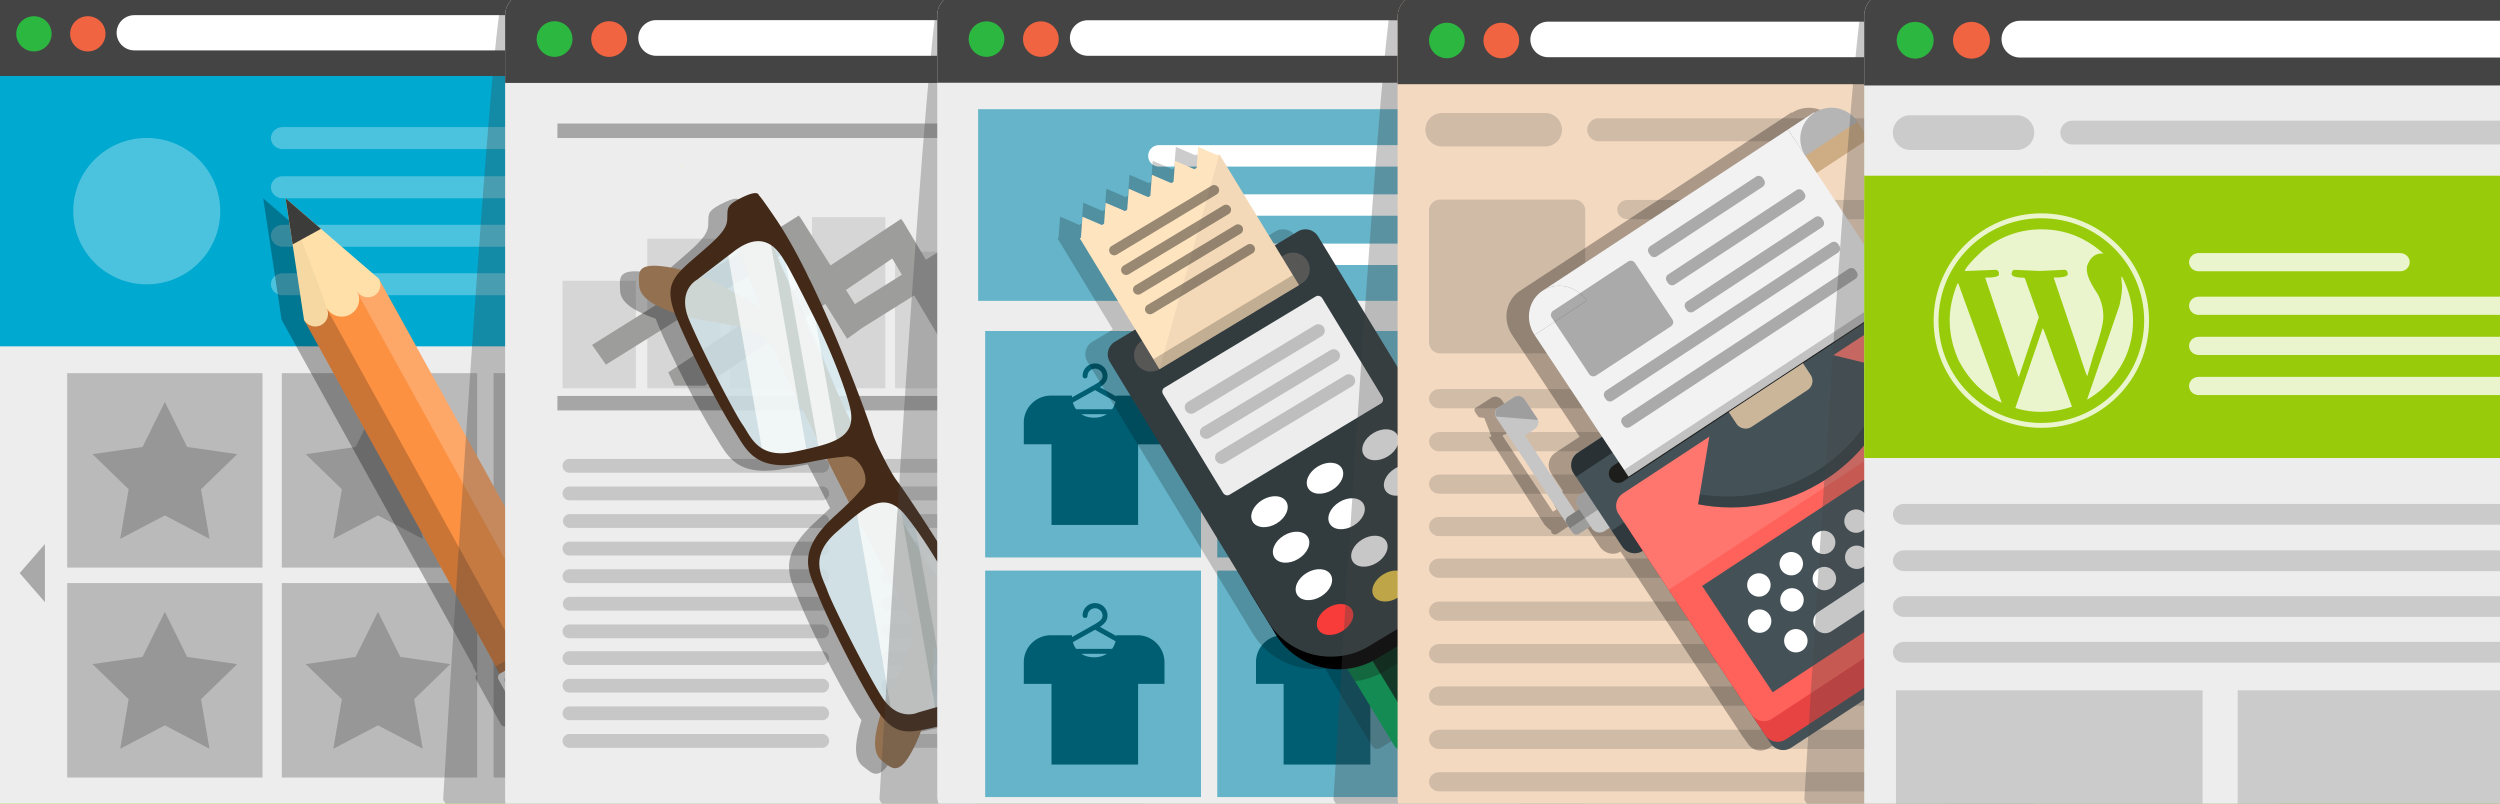 <svg xmlns="http://www.w3.org/2000/svg" width="224" height="72" viewBox="0 0 224 72"><path fill="#98CC0A" d="M0 0h224v72H0z"/><path fill="#EDEDED" d="M88.074 0H0v72h87.41c.545-.356.906-.97.906-1.668V.934c0-.34-.092-.654-.242-.934z"/><path fill="#444" d="M88.074 0H0v6.913h88.316V.933c0-.338-.092-.653-.242-.933z"/><ellipse fill="#2CB740" cx="3.04" cy="3.031" rx="1.585" ry="1.578"/><ellipse fill="#F16442" cx="7.87" cy="3.031" rx="1.585" ry="1.578"/><path fill="#FFF" d="M85.01 2.937c0 .87-.71 1.577-1.584 1.577h-71.39c-.87 0-1.585-.706-1.585-1.577 0-.872.717-1.578 1.586-1.578h71.39a1.58 1.58 0 0 1 1.585 1.577z"/><path fill="#00A9D0" d="M0 6.808h88.316v24.224H0z"/><path fill="#FCD22E" d="M14.294 14.318c-.017 0-.028.01-.028.02 0 .012.012.022.028.022.024 0 .032-.01.032-.022 0-.01-.008-.02-.032-.02z"/><g opacity=".3" fill="#444"><path d="M6.02 33.433h17.5V50.86H6.02zM25.25 33.433h17.506V50.86H25.25zM44.227 33.433H61.73V50.86H44.226zM63.46 33.433h17.507V50.86H63.46z"/><g><path d="M6.02 52.24h17.5v17.427H6.02zM25.25 52.24h17.506v17.427H25.25zM44.227 52.24H61.73v17.427H44.226zM63.46 52.24h17.507v17.427H63.46z"/></g></g><path opacity=".4" fill="#444" d="M4.025 53.952L1.762 51.35l2.263-2.604zM82.714 48.744l2.264 2.605-2.264 2.602z"/><ellipse opacity=".3" fill="#FFF" cx="13.148" cy="18.919" rx="6.586" ry="6.558"/><g opacity=".3" fill="#FFF"><path d="M80.918 12.376c0 .542-.465.983-1.04.983h-54.56c-.57 0-1.044-.443-1.044-.984 0-.547.475-.99 1.045-.99h54.558c.575 0 1.04.443 1.04.99zM80.918 16.78c0 .545-.465.986-1.04.986h-54.56c-.57 0-1.044-.44-1.044-.987 0-.546.475-.987 1.045-.987h54.558c.575 0 1.04.44 1.04.986zM80.918 21.122c0 .545-.465.986-1.04.986h-54.56c-.57 0-1.044-.44-1.044-.986 0-.542.475-.98 1.045-.98h54.558c.575 0 1.04.438 1.04.98zM80.918 25.464c0 .545-.465.988-1.04.988h-54.56c-.57 0-1.044-.443-1.044-.988 0-.543.475-.982 1.045-.982h54.558c.575 0 1.04.438 1.04.982z"/></g><path opacity=".3" fill="#444" d="M14.77 36.012l2 4.038 4.478.645-3.237 3.144.76 4.44-4-2.097-4 2.096.757-4.44-3.236-3.145 4.48-.645zM33.867 36.012l2.002 4.038 4.476.645-3.238 3.144.765 4.44-4.006-2.097-4.002 2.096.768-4.44-3.24-3.145 4.47-.645zM52.598 36.012l2 4.038 4.477.645-3.24 3.144.767 4.44-4.004-2.097-4.005 2.096.764-4.44-3.237-3.145 4.472-.645zM72.212 36.012l2 4.038 4.477.645-3.238 3.144.766 4.44-4.006-2.097-4.006 2.096.767-4.44-3.237-3.145 4.477-.645zM14.77 54.82l2 4.038 4.478.648-3.237 3.143.76 4.437-4-2.096-4 2.097.757-4.438-3.236-3.144 4.48-.648zM33.867 54.82l2.002 4.038 4.476.648-3.238 3.143.765 4.437-4.006-2.096-4.002 2.097.768-4.438-3.24-3.144 4.47-.648zM52.598 54.82l2 4.038 4.477.648-3.24 3.143.767 4.437-4.004-2.096-4.005 2.097.764-4.438-3.237-3.144 4.472-.648zM72.212 54.82l2 4.038 4.477.648-3.238 3.143.766 4.437-4.006-2.096-4.006 2.097.767-4.438-3.237-3.144 4.477-.648z"/><path opacity=".3" d="M53.74 64.354l-1.642-2.965a.423.423 0 0 0 .114-.535l-2.204-3.982a.427.427 0 0 0-.53-.185l-17.542-31.7.013-.007-8.365-7.206 1.65 10.89.002-.002h-.002l17.17 31.028-.04.022.367.662.04-.022.008.014a.418.418 0 0 0-.114.533l2.205 3.982c.095.17.288.245.47.204l1.64 2.963c.17.303.42.532.706.68.043.024.088.042.133.06a1.732 1.732 0 0 0 .375.113c.005 0 .01.003.016.004.372.064.766.016 1.122-.18l3.732-2.048a1.707 1.707 0 0 0 .676-2.326zM27.238 27.563z"/><path fill="#FC9142" d="M45.282 61.257l6.7-3.677-18.038-32.592-6.7 3.676z"/><path opacity=".2" d="M45.305 61.295l1.988-1.09-18.06-32.633-1.99 1.092z"/><path opacity=".2" fill="#FFF" d="M50.024 58.754l2-1.097-18.08-32.67-2 1.098z"/><path fill="#FFE0A9" d="M25.593 17.775l1.65 10.89.002-.002c.304.55 1 .75 1.554.448.552-.303.752-.995.447-1.545a1.567 1.567 0 0 0 2.124.61 1.552 1.552 0 0 0 .615-2.11h.003c.296.537.977.732 1.517.435a1.11 1.11 0 0 0 .44-1.51l.012-.007-8.364-7.208z"/><path opacity=".05" fill="#3C3C3B" d="M25.593 17.775l1.65 10.89.002-.002c.304.55 1 .75 1.554.448.552-.303.752-.995.447-1.545.417.75-3.654-9.79-3.654-9.79z"/><path fill="#3C3C3B" d="M28.76 20.504l-3.167-2.73.626 4.124z"/><path fill="#FF839E" d="M51.34 68.728a1.725 1.725 0 0 1-2.337-.674l-2.878-5.2a1.708 1.708 0 0 1 .676-2.325l3.734-2.05a1.726 1.726 0 0 1 2.337.674l2.88 5.2a1.71 1.71 0 0 1-.678 2.326l-3.732 2.048z"/><path opacity=".1" fill="#3C3C3B" d="M51.127 68.807l-2.85-5.15-1.318.725 2.03 3.668a1.718 1.718 0 0 0 2.137.757z"/><path fill="#DADADA" d="M47.465 65.05a.43.43 0 0 1-.585-.168L44.676 60.9a.425.425 0 0 1 .17-.582l6.587-3.614a.43.43 0 0 1 .585.168l2.204 3.982a.43.43 0 0 1-.17.582l-6.587 3.614z"/><g opacity=".3"><path fill="#3C3C3B" d="M47.426 64.458a.28.28 0 1 1-.272-.492l6.143-3.37a.283.283 0 0 1 .383.11.28.28 0 0 1-.11.38l-6.144 3.372zM46.97 63.633a.283.283 0 0 1-.383-.11.28.28 0 0 1 .11-.382l6.144-3.37a.282.282 0 1 1 .273.492l-6.142 3.37zM46.514 62.808a.28.28 0 1 1-.273-.492l6.143-3.37a.285.285 0 0 1 .384.11.28.28 0 0 1-.112.38l-6.142 3.372zM46.057 61.984a.282.282 0 0 1-.382-.11.28.28 0 0 1 .11-.382l6.144-3.37a.28.28 0 0 1 .272.492l-6.145 3.37zM45.6 61.16a.283.283 0 0 1-.383-.11.282.282 0 0 1 .11-.383l6.146-3.37a.28.28 0 0 1 .38.112.28.28 0 0 1-.108.38L45.6 61.16z"/></g><path opacity=".3" fill="#FFF" d="M53.553 66.332a.428.428 0 0 1 .168-.582.958.958 0 0 0 .382-1.305.43.43 0 0 1 .753-.414 1.815 1.815 0 0 1-.72 2.47.428.428 0 0 1-.582-.168z"/><path opacity=".3" fill="#3C3C3B" d="M44.74 60.375l6.717-3.684-.367-.663-6.715 3.685z"/><path opacity=".3" fill="#444" d="M102.707 0H44.925c-1.34 6.38-5.215 71.55-5.215 71.55 0 .154.085.305.232.45h62.765V0z"/><g><path fill="#EDEDED" d="M45.807 0c-.337.36-.548.84-.548 1.374v70.273c0 .12.014.238.034.353h90.715c.02-.115.034-.232.034-.353V1.374c0-.533-.21-1.013-.55-1.374H45.808z"/><g opacity=".4"><g opacity=".4"><path d="M74.287 56.57a.62.62 0 0 1-.62.62h-22.64a.62.62 0 0 1-.622-.62.62.62 0 0 1 .622-.618h22.64a.62.62 0 0 1 .62.618zM74.287 54.1c0 .338-.28.617-.62.617h-22.64a.618.618 0 0 1 0-1.235h22.64a.62.62 0 0 1 .62.616zM74.287 51.627a.62.62 0 0 1-.62.616h-22.64a.618.618 0 0 1-.622-.616.62.62 0 0 1 .622-.618h22.64a.62.62 0 0 1 .62.617zM74.287 49.154a.62.62 0 0 1-.62.62h-22.64a.62.62 0 0 1-.622-.62.62.62 0 0 1 .622-.618h22.64a.62.62 0 0 1 .62.618zM74.287 46.683a.62.62 0 0 1-.62.617h-22.64a.618.618 0 0 1 0-1.234h22.64c.34 0 .62.274.62.617zM74.287 44.21a.62.62 0 0 1-.62.618h-22.64a.62.62 0 0 1-.622-.618.62.62 0 0 1 .622-.618h22.64a.62.62 0 0 1 .62.618zM74.287 41.738c0 .34-.28.62-.62.62h-22.64a.62.62 0 0 1-.622-.62c0-.34.278-.62.622-.62h22.64c.34 0 .62.28.62.62z"/></g><path d="M74.287 66.385a.62.62 0 0 1-.62.617h-22.64a.62.62 0 0 1-.622-.617.62.62 0 0 1 .622-.618h22.64a.62.62 0 0 1 .62.618zM74.287 63.912a.62.62 0 0 1-.62.618h-22.64a.62.62 0 0 1-.622-.618.62.62 0 0 1 .622-.618h22.64a.62.62 0 0 1 .62.618zM74.287 61.438c0 .342-.28.62-.62.62h-22.64a.62.62 0 0 1 0-1.24h22.64a.62.62 0 0 1 .62.62zM74.287 58.97a.62.62 0 0 1-.62.616h-22.64a.618.618 0 0 1-.622-.617.62.62 0 0 1 .622-.62h22.64a.62.62 0 0 1 .62.62z" opacity=".4"/></g><g opacity=".4"><g opacity=".4"><path d="M102.828 56.57c0 .342-.282.62-.625.62H79.566a.62.62 0 0 1 0-1.238h22.637c.343 0 .625.278.625.618zM102.828 54.1c0 .338-.282.617-.625.617H79.566a.618.618 0 0 1 0-1.235h22.637c.343 0 .625.274.625.616zM102.828 51.627a.62.62 0 0 1-.625.616H79.566a.617.617 0 0 1-.62-.616.62.62 0 0 1 .62-.618h22.637c.343 0 .625.277.625.617zM102.828 49.154c0 .342-.282.62-.625.62H79.566a.62.62 0 0 1 0-1.238h22.637c.343 0 .625.277.625.618zM102.828 46.683c0 .34-.282.617-.625.617H79.566a.617.617 0 0 1 0-1.234h22.637a.62.62 0 0 1 .625.617zM102.828 44.21c0 .34-.282.618-.625.618H79.566a.618.618 0 0 1 0-1.236h22.637c.343 0 .625.276.625.618zM102.828 41.738c0 .34-.282.62-.625.62H79.566a.62.62 0 0 1-.62-.62c0-.34.276-.62.62-.62h22.637c.343 0 .625.28.625.62z"/></g><path d="M102.828 66.385a.624.624 0 0 1-.625.617H79.566a.618.618 0 0 1 0-1.235h22.637c.343 0 .625.276.625.618zM102.828 63.912a.622.622 0 0 1-.625.618H79.566a.618.618 0 0 1 0-1.236h22.637c.343 0 .625.275.625.618zM102.828 61.438c0 .342-.282.62-.625.62H79.566a.618.618 0 0 1 0-1.24h22.637c.343.002.625.278.625.62zM102.828 58.97c0 .34-.282.616-.625.616H79.566a.618.618 0 0 1-.62-.617.62.62 0 0 1 .62-.62h22.637c.343 0 .625.276.625.62z" opacity=".4"/></g><g opacity=".4"><g opacity=".4"><path d="M131.464 56.57a.62.62 0 0 1-.62.62h-22.636a.627.627 0 0 1-.628-.62c0-.34.285-.618.628-.618h22.636a.62.62 0 0 1 .62.618zM131.464 54.1a.62.62 0 0 1-.62.617h-22.636a.626.626 0 0 1-.628-.618c0-.343.285-.618.628-.618h22.636c.344 0 .62.275.62.617zM131.464 51.627c0 .34-.275.616-.62.616h-22.636a.624.624 0 0 1-.628-.616c0-.34.285-.618.628-.618h22.636a.62.62 0 0 1 .62.617zM131.464 49.154a.62.62 0 0 1-.62.62h-22.636a.627.627 0 0 1-.628-.62c0-.34.285-.618.628-.618h22.636c.344 0 .62.277.62.618zM131.464 46.683c0 .34-.275.617-.62.617h-22.636a.625.625 0 0 1-.628-.617c0-.343.285-.617.628-.617h22.636c.344 0 .62.274.62.617zM131.464 44.21c0 .34-.275.618-.62.618h-22.636a.625.625 0 0 1-.628-.618c0-.342.285-.618.628-.618h22.636c.344 0 .62.276.62.618zM131.464 41.738a.62.62 0 0 1-.62.62h-22.636a.627.627 0 0 1-.628-.62c0-.34.285-.62.628-.62h22.636c.344 0 .62.28.62.62z"/></g><path d="M131.464 66.385a.62.62 0 0 1-.62.617h-22.636a.626.626 0 0 1-.628-.617c0-.342.285-.618.628-.618h22.636c.344 0 .62.276.62.618zM131.464 63.912a.617.617 0 0 1-.62.618h-22.636a.624.624 0 0 1-.628-.618c0-.342.285-.618.628-.618h22.636c.344 0 .62.275.62.618zM131.464 61.438a.62.62 0 0 1-.62.62h-22.636a.628.628 0 0 1-.628-.62c0-.342.285-.618.628-.618h22.636c.344 0 .62.276.62.618zM131.464 58.97c0 .34-.275.616-.62.616h-22.636a.624.624 0 0 1-.628-.617c0-.343.285-.62.628-.62h22.636c.344 0 .62.276.62.62z" opacity=".4"/></g><path opacity=".3" d="M130.388 34.077c.377-.197.733-.41 1.076-.642V31.7c-.565.458-1.18.87-1.85 1.217l-2.2-4.823 4.05-1.827v-1.23l-4.517 2.036-1.46-3.22 5.7-2.57c.098.228.19.457.276.685v-2.506a19.167 19.167 0 0 0-1.832-2.686l1.833-.828V13.72h-3.034c.856.313 1.67.744 2.42 1.273l-1.98.893a26.65 26.65 0 0 0-2.182-2.167H125c.885.757 1.865 1.634 2.816 2.643l-4.762 2.148-2.16-4.735c.058-.02.11-.04.162-.055h-3.03c-4.74 3.192-6.624 9.41-4.185 14.774a11.862 11.862 0 0 0 5.248 5.583h5.65c-1.058-.912-2.25-1.99-3.354-3.26l5.006-2.26 2.194 4.824c-1.037.406-2.105.632-3.176.697h4.98zM128.6 17.242c.772.91 1.496 1.92 2.096 3.036l-5.673 2.555-1.5-3.3 5.078-2.29zm-4.604 6.056l-5.67 2.558c-.45-1.184-.73-2.392-.913-3.57l5.077-2.29 1.506 3.302zm-6.86-7.028a10.45 10.45 0 0 1 2.743-2.033l2.145 4.736-4.757 2.15c-.178-1.788-.15-3.466-.13-4.853zm-1.124 1.377c-.02 1.23.027 2.57.197 3.954l-1.983.895a10.512 10.512 0 0 1 1.785-4.848zm-1.842 6.103l2.212-.998a18.72 18.72 0 0 0 .97 3.543l-2.457 1.107a10.524 10.524 0 0 1-.725-3.652zm1.192 4.673l2.432-1.095a16.303 16.303 0 0 0 1.873 3.03l-2.1.95a10.588 10.588 0 0 1-2.205-2.885zm7.707 5.544a10.63 10.63 0 0 1-4.527-1.87l1.86-.84c.865 1.006 1.784 1.902 2.666 2.71zm-2.43-4.05a16.214 16.214 0 0 1-1.876-3.027l5.698-2.572 1.465 3.22-5.287 2.38z"/><path fill="#444" d="M45.807 0c-.337.36-.548.84-.548 1.374v6.054h90.784V1.374c0-.533-.21-1.013-.55-1.374H45.808z"/><ellipse fill="#2CB740" cx="49.689" cy="3.499" rx="1.606" ry="1.597"/><ellipse fill="#F16442" cx="54.58" cy="3.499" rx="1.604" ry="1.597"/><path fill="#FFF" d="M132.692 3.402a1.6 1.6 0 0 1-1.6 1.597H58.8c-.882 0-1.607-.714-1.607-1.598 0-.884.726-1.598 1.606-1.598h72.292a1.6 1.6 0 0 1 1.6 1.598z"/><path fill="#FCD22E" d="M61.088 14.924c-.018 0-.034.01-.034.022 0 .015.017.024.034.024.023 0 .033-.01.033-.024 0-.01-.01-.022-.032-.022z"/><path opacity=".3" d="M49.945 35.473h81.884v1.297H49.944zM49.945 11.067h81.884v1.3H49.944z"/><g opacity=".1"><path d="M50.405 25.158h6.567v9.63h-6.567zM58 21.392h6.566V34.79H58zM72.756 19.457h6.57V34.79h-6.57zM65.393 26.557h6.563v8.232h-6.563z"/><g><path d="M80.195 22.554h6.57V34.79h-6.57zM87.79 17.728h6.574v17.06H87.79zM102.55 15.247h6.565V34.79h-6.564zM95.178 24.345h6.57v10.443h-6.57z"/></g></g><path fill="#9D9D9C" d="M99.232 17.472l1.407 2.17-14.242 9.38-2.33-3.903 6.38-3.994 1.457 2.14 5.613-7.485-9.53 1.74 1.25 1.827-6.28 3.922-2.08-3.488-.028.014-.1-.19-6.336 4.177-2.718-4.32-.022.012-.094-.16-18.53 11.592 1.242 1.764 16.576-10.357 1.687 2.696-12.678 8.357.568 1.19h2.702l10.804-7.322 1.95 3.122 1.333-.962 4.674-2.927 3.706 6.246 1.502-1.138 14.894-9.817 1.644 2.534 6.32-8.882-10.742 2.06zm-22.636 9.776L75.8 25.98l4.148-2.818.86 1.454-4.212 2.632z"/></g><g><path opacity=".3" d="M82.3 48.957l-.084-.05c-1.8-2.84-3.267-4.953-3.513-5.27-.403-.522-.89-1.442-1.147-1.95l.002-.007s-.04-.065-.096-.178l-.087-.18h-.006c-.262-.51-.723-1.444-.908-2.074-.45-1.546-2.808-8.038-5.81-14.104l-.003-.02-.012-.008c-.9-1.82-1.842-3.53-2.762-4.914-1.305-1.924-1.556-2.203-1.595-2.21-.015-.126-.182-.51-1.817.365-1.118.62-.968.825-1.007 1.806-.042.98-1.014 1.792-2.97 3.478-.437.38-.815.714-1.128 1.038-.225-.058-.447-.11-.673-.154-3.505-.688-3.15.377-3.125 1.508.027 1.236 1.66 1.976 3.19 2.522.048.135.098.27.157.415 1.15 2.832 3.867 8.06 5.09 9.964 1.22 1.908 1.893 3.98 6.715 2.99.68-.14 1.23-.24 1.666-.31.057.11.113.22.165.326.32.62.635 1.234.95 1.84.288.577.583 1.156.88 1.745-.316.31-.716.69-1.23 1.156-3.647 3.296-2.363 5.06-1.534 7.164.825 2.105 3.465 7.373 5.088 9.965.167.267.33.5.49.714-.473 1.575-.864 3.375.142 4.14.903.687 1.558 1.6 3.065-1.623.17-.365.317-.743.453-1.128.34-.06.7-.14 1.103-.23 2.38-.547 3.602-.835 4.425-.416.01.018.026.036.03.042 0 0 .012-.004.035-.008.026.016.06.025.084.042.822.543.898.79 2.06.256 1.674-.804 1.458-1.165 1.367-1.25.015-.037-.06-.4-.853-2.585-1.418-3.818-4.372-8.876-6.773-12.685l-.023-.12z"/><path fill="#937150" d="M88.107 64.81c-.253-.256-8.748-13.326-11.974-19.678-3.226-6.354-6.144-12.256-6.675-13.572-.533-1.314-2.17-2.038-3.622-2.37-1.44-.33-3.744-.555-5.296-1.104-1.556-.55-3.245-1.293-3.276-2.553-.024-1.13-.38-2.197 3.125-1.508 3.503.69 7.112 3.217 7.947 3.815 1.703 1.222 4.876 5.208 12.05 18.052 7.17 12.842 10.004 16.947 10.452 17.594.448.652-2.733 1.323-2.733 1.323z"/><path fill="#937150" d="M65.338 20.212c.06.356 5.656 14.893 8.91 21.23 3.255 6.335 6.325 12.164 7.08 13.365.753 1.204.374 2.95-.21 4.307-.584 1.357-1.755 3.343-2.228 4.914-.472 1.575-.86 3.375.14 4.14.906.685 1.562 1.6 3.07-1.626 1.505-3.223 1.58-7.615 1.587-8.64.012-2.09-1.354-6.99-7.55-20.33-6.193-13.337-7.854-18.033-8.117-18.777-.265-.744-2.682 1.417-2.682 1.417z"/><path opacity=".8" fill="#DCEFF4" d="M73.568 28.172s-2.447-4.907-2.977-5.733c-.53-.828-1.89-3.593-5.122-1.122-3.235 2.47-3.662 2.815-3.662 2.815s-2.045 1.04-.817 3.983c1.228 2.94 4.56 9.353 5.335 10.448.778 1.094 1.497 3.47 5.197 2.668 3.702-.803 6.258-1.3 5.445-4.48-.686-2.69-2.306-6.362-3.118-8.026"/><path opacity=".7" fill="#FFF" d="M72.333 40.723L68.406 41l-3.454-19.767 3.686-1.864zM75.154 40.528l-1.78-.284-2.982-16.722 1.96 1.102z"/><path opacity=".8" fill="#DCEFF4" d="M86.298 53.104s2.542 4.86 2.897 5.77c.36.917 1.804 3.638-2.105 4.785-3.91 1.143-4.444 1.285-4.444 1.285s-2.05 1.032-3.712-1.692c-1.666-2.72-4.906-9.178-5.34-10.448-.427-1.27-1.932-3.25.902-5.753 2.833-2.506 4.74-4.264 6.844-1.738 1.775 2.137 3.805 5.603 4.677 7.238"/><path opacity=".7" fill="#FFF" d="M83.986 64.558l-3.925.275-3.456-19.766 3.686-1.865zM86.803 64.36l-1.776-.282-2.983-16.722 1.962 1.102z"/><path fill="#432918" d="M91.653 63.85c.02-.035-.06-.4-.85-2.583-2.515-6.757-9.82-17.383-10.397-18.13-.404-.52-.89-1.44-1.147-1.95l.003-.003s-.038-.067-.097-.18c-.057-.11-.088-.18-.088-.18h-.007c-.26-.51-.72-1.443-.905-2.074-.264-.905-4.582-13.042-8.584-19.044-1.304-1.925-1.557-2.203-1.593-2.212-.017-.125-.184-.51-1.823.365-1.117.62-.96.825-1.004 1.807-.04.978-1.013 1.792-2.97 3.478-1.956 1.688-2.73 2.5-1.577 5.328 1.148 2.833 3.866 8.062 5.087 9.964 1.22 1.908 1.895 3.98 6.716 2.99 2.365-.486 3.16-.49 3.16-.49s.955-.36 1.7 1.01a.01.01 0 0 1 .007.01c.004.003.006.008.006.015.67 1.407-.184 1.96-.184 1.96s-.473.638-2.26 2.254c-3.646 3.295-2.363 5.06-1.532 7.163.825 2.102 3.466 7.37 5.086 9.964 1.622 2.594 2.733 2.45 5.254 1.87 2.524-.58 3.756-.88 4.574-.336.823.543.897.79 2.058.255 1.675-.806 1.46-1.165 1.367-1.252zm-20.42-23.383c-3.337.723-3.985-1.417-4.687-2.404-.702-.987-3.703-6.77-4.808-9.42-1.108-2.655.736-3.592.736-3.592s.38-.31 3.296-2.536c2.92-2.23 4.142.265 4.62 1.01.48.743 2.686 5.168 2.686 5.168l.254.5c.73 1.502 2.19 4.813 2.81 7.236.735 2.866-1.568 3.316-4.906 4.04zM86.28 62.673c-3.526 1.033-4.002 1.16-4.002 1.16s-1.847.928-3.35-1.525c-1.5-2.456-4.425-8.275-4.81-9.422-.39-1.145-1.742-2.927.81-5.187 2.554-2.26 4.278-3.845 6.17-1.566 1.603 1.927 3.427 5.052 4.218 6.525l.256.498s2.29 4.38 2.608 5.205c.325.823 1.628 3.276-1.9 4.31z"/></g><path opacity=".3" fill="#444" d="M141.798 0H84.016C82.676 6.38 78.8 71.55 78.8 71.55c0 .154.087.305.233.45h62.765V0z"/><g><path fill="#EDEDED" d="M84.54 0c-.347.36-.563.848-.563 1.385V71.36c0 .226.046.438.114.64h90.175c.068-.202.113-.415.113-.64V1.386c0-.538-.215-1.024-.56-1.385h-89.28z"/><path fill="#444" d="M84.54 0c-.347.36-.563.848-.563 1.385v6.03h90.4v-6.03c0-.538-.214-1.024-.56-1.385H84.54z"/><ellipse fill="#2CB740" cx="88.392" cy="3.503" rx="1.599" ry="1.59"/><path fill="#F16442" d="M94.862 3.503c0 .88-.717 1.59-1.604 1.59-.88 0-1.597-.71-1.597-1.59 0-.878.72-1.59 1.598-1.59.888 0 1.604.712 1.604 1.59z"/><path fill="#FFF" d="M171.047 3.408c0 .878-.716 1.59-1.604 1.59H97.46a1.598 1.598 0 0 1-1.595-1.59c0-.88.72-1.592 1.595-1.592h71.982c.89 0 1.605.71 1.605 1.592z"/><path fill="#FCD22E" d="M99.738 14.882c-.018 0-.026.008-.026.02 0 .013.01.022.026.022.024 0 .035-.01.035-.023 0-.01-.01-.018-.035-.018z"/><g fill="#65B4C9"><path d="M88.27 29.66h19.34v20.287H88.27zM109.067 29.66h19.34v20.287h-19.34zM129.948 29.66h19.34v20.287h-19.34zM150.746 29.66h19.338v20.287h-19.338zM88.27 51.127h19.34v20.29H88.27zM109.067 51.127h19.34v20.29h-19.34zM129.948 51.127h19.34v20.29h-19.34zM150.746 51.127h19.338v20.29h-19.338z"/></g><path fill="#65B4C9" d="M87.64 9.783h81.537v17.173H87.64z"/><path fill="#005E73" d="M101.974 35.448H100.017c0 .02-.006.044-.006.067l-1.46-.82c.373-.237.68-.525.68-1.015a1.114 1.114 0 0 0-2.228 0 .22.22 0 0 0 .22.223c.13 0 .22-.1.22-.223a.674.674 0 0 1 1.347 0c0 .357-.282.542-.786.832L96.05 35.61c0-.05-.004-.107-.004-.162H94.152a2.423 2.423 0 0 0-2.42 2.425v1.936h2.483v7.223h7.76V39.81h2.362v-1.936a2.43 2.43 0 0 0-2.363-2.426zm-3.945 1.976c-.443 0-.83-.112-1.142-.313h2.286c-.32.202-.707.314-1.145.314zm.083-2.467l1.84 1.03c-.062.256-.166.488-.31.683H96.42a1.82 1.82 0 0 1-.29-.6l1.983-1.113zM122.778 35.448H120.816v.067l-1.463-.82c.367-.237.682-.525.682-1.015 0-.61-.502-1.11-1.117-1.11-.617 0-1.117.5-1.117 1.11a.22.22 0 0 0 .22.223c.13 0 .23-.1.23-.223a.67.67 0 0 1 1.342 0c0 .357-.285.542-.788.832l-1.956 1.098c0-.05-.01-.107-.01-.162h-1.887a2.417 2.417 0 0 0-2.414 2.425v1.936h2.475v7.223h7.77V39.81h2.355v-1.936c0-1.32-1.05-2.39-2.357-2.426zm-3.948 1.976c-.438 0-.83-.112-1.146-.313h2.285c-.31.202-.7.314-1.14.314zm.088-2.467l1.836 1.03c-.06.256-.17.488-.312.683h-3.225a1.908 1.908 0 0 1-.29-.6l1.99-1.113zM143.652 35.448H141.687v.067l-1.457-.82c.37-.237.677-.525.677-1.015a1.113 1.113 0 0 0-2.227 0 .22.22 0 0 0 .22.223c.12 0 .223-.1.223-.223a.673.673 0 0 1 1.345 0c0 .357-.284.542-.788.832l-1.955 1.098c-.006-.05-.006-.107-.006-.162H135.83a2.422 2.422 0 0 0-2.42 2.425v1.936h2.48v7.223h7.762V39.81h2.353v-1.936c0-1.32-1.046-2.39-2.353-2.426zm-3.95 1.976a2.08 2.08 0 0 1-1.137-.313h2.283c-.316.202-.7.314-1.145.314zm.095-2.467l1.835 1.03a1.903 1.903 0 0 1-.313.683h-3.224a1.827 1.827 0 0 1-.292-.6l1.993-1.113zM164.455 35.448H162.493v.067l-1.466-.82c.37-.237.686-.525.686-1.015 0-.61-.506-1.11-1.118-1.11-.62 0-1.114.5-1.114 1.11a.22.22 0 0 0 .22.223c.125 0 .225-.1.225-.223 0-.37.3-.668.67-.668.374 0 .673.3.673.668 0 .357-.282.542-.785.832l-1.957 1.098c0-.05-.008-.107-.008-.162h-1.891a2.422 2.422 0 0 0-2.413 2.425v1.936h2.48v7.223h7.765V39.81h2.354v-1.936a2.426 2.426 0 0 0-2.357-2.426zm-3.947 1.976c-.438 0-.832-.112-1.146-.313h2.29c-.316.202-.704.314-1.144.314zm.087-2.467l1.835 1.03c-.06.256-.168.488-.313.683h-3.224a1.88 1.88 0 0 1-.287-.6l1.99-1.113zM101.974 56.918H100.017c0 .02-.006.042-.006.062l-1.46-.815c.373-.242.68-.53.68-1.016a1.11 1.11 0 0 0-1.12-1.11c-.613 0-1.108.495-1.108 1.11 0 .12.098.22.22.22.13 0 .22-.1.22-.22a.674.674 0 0 1 1.347 0c0 .356-.282.537-.786.832L96.05 57.08c0-.056-.004-.108-.004-.162H94.152a2.42 2.42 0 0 0-2.42 2.424v1.933h2.483v7.227h7.76v-7.227h2.362v-1.933c0-1.32-1.054-2.39-2.363-2.424zm-3.945 1.976c-.443 0-.83-.112-1.142-.313h2.286c-.32.2-.707.314-1.145.314zm.083-2.47l1.84 1.03c-.062.255-.166.49-.31.685H96.42a1.876 1.876 0 0 1-.29-.6l1.983-1.116zM122.778 56.918H120.816v.062l-1.463-.815c.367-.242.682-.53.682-1.016 0-.615-.502-1.11-1.117-1.11-.617 0-1.117.495-1.117 1.11a.224.224 0 0 0 .448 0 .672.672 0 0 1 1.342 0c0 .356-.283.537-.786.832l-1.956 1.097c0-.056-.01-.108-.01-.162h-1.887a2.415 2.415 0 0 0-2.414 2.424v1.933h2.475v7.227h7.77v-7.227h2.355v-1.933c0-1.32-1.05-2.39-2.357-2.424zm-3.948 1.976c-.438 0-.83-.112-1.146-.313h2.285c-.31.2-.7.314-1.14.314zm.088-2.47l1.836 1.03c-.06.255-.17.49-.312.685h-3.225a1.968 1.968 0 0 1-.29-.6l1.99-1.116zM143.652 56.918H141.687v.062l-1.457-.815c.37-.242.677-.53.677-1.016a1.11 1.11 0 0 0-1.11-1.11 1.11 1.11 0 0 0-1.117 1.11c0 .12.098.22.22.22.12 0 .223-.1.223-.22a.673.673 0 0 1 1.345 0c0 .356-.284.537-.788.832l-1.955 1.097c-.006-.056-.006-.108-.006-.162H135.83a2.42 2.42 0 0 0-2.42 2.424v1.933h2.48v7.227h7.762v-7.227h2.353v-1.933a2.42 2.42 0 0 0-2.353-2.424zm-3.95 1.976a2.08 2.08 0 0 1-1.137-.313h2.283c-.316.2-.7.314-1.145.314zm.095-2.47l1.835 1.03c-.063.255-.168.49-.313.685h-3.224a1.882 1.882 0 0 1-.292-.6l1.993-1.116zM164.455 56.918H162.493v.062l-1.466-.815c.37-.242.686-.53.686-1.016 0-.615-.506-1.11-1.118-1.11-.62 0-1.114.495-1.114 1.11 0 .12.097.22.22.22.125 0 .225-.1.225-.22 0-.37.3-.67.67-.67.374 0 .673.3.673.67 0 .356-.282.537-.785.832l-1.957 1.097c0-.056-.008-.108-.008-.162h-1.891a2.42 2.42 0 0 0-2.413 2.424v1.933h2.48v7.227h7.765v-7.227h2.354v-1.933a2.424 2.424 0 0 0-2.357-2.424zm-3.947 1.976c-.438 0-.832-.112-1.146-.313h2.29a2.11 2.11 0 0 1-1.144.314zm.087-2.47l1.835 1.03c-.06.255-.168.49-.313.685h-3.224a1.937 1.937 0 0 1-.287-.6l1.99-1.116z"/><path fill="#FFF" d="M155.947 13.965c0 .53-.434.96-.968.96h-51.14a.96.96 0 0 1 0-1.92h51.14c.534-.002.967.43.967.96zM155.947 18.37c0 .533-.434.962-.968.962h-51.14a.96.96 0 0 1 0-1.92h51.14c.534-.002.967.428.967.96zM155.947 22.783a.964.964 0 0 1-.968.962h-51.14a.96.96 0 0 1-.964-.962c0-.53.428-.958.965-.958h51.14c.534 0 .967.428.967.958z"/></g><g><path opacity=".2" d="M135.395 59.362l-3.685-6.056-.688-1.13a6.57 6.57 0 0 0-.112-6.64l-.674-1.107-.013-.025-2.07-3.404c-.002 0-.004-.003-.006-.005l-12.054-19.812a1.327 1.327 0 0 0-1.82-.445l-2.062 1.244-4.967-8.166-.156.094-1.734-.748-.14 1.877-.2.12-1.734-.748-.14 1.876-.2.122-1.736-.747-.14 1.876-.2.12-1.733-.747-.14 1.877-.2.12-1.734-.746-.137 1.875-.202.12-1.736-.746-.137 1.875-.1.06 4.967 8.167-1.823 1.1a1.315 1.315 0 0 0-.448 1.812l12.965 21.31 1.163 1.91c0 .003.003.005.004.007l.684 1.123c1.393 2.288 3.96 3.428 6.464 3.13l.687 1.128 3.543 5.824c.147.24.46.318.702.172l2.252-1.357 2.74-1.65 6.577-3.967a.508.508 0 0 0 .17-.698z"/><path fill="#00AA59" d="M137.403 59.362a.51.51 0 0 1-.173.7l-11.568 6.976a.514.514 0 0 1-.703-.172l-11.173-18.362a.51.51 0 0 1 .174-.7l11.568-6.975a.512.512 0 0 1 .702.17l11.173 18.362z"/><path opacity=".7" d="M130.652 64.03l-3.468 2.09-11.703-19.233 3.47-2.092z"/><path opacity=".3" d="M125.757 41.204l-6.577 3.966-3.47 2.092-1.522.917a.51.51 0 0 0-.172.7l7.4 12.16c.906-.107 1.81-.4 2.643-.9l7.31-4.41a6.58 6.58 0 0 0 2.35-2.424l-7.26-11.93a.516.516 0 0 0-.703-.172z"/><path fill="#323C3F" d="M131.7 43.53c.38.625.18 1.436-.448 1.815l-16.385 9.88a1.33 1.33 0 0 1-1.82-.445L99.448 32.432a1.315 1.315 0 0 1 .446-1.812l16.387-9.88a1.326 1.326 0 0 1 1.82.444L131.7 43.53z"/><path d="M132.92 45.535a6.584 6.584 0 0 1-2.238 9.066l-7.31 4.41c-3.133 1.888-7.21.89-9.106-2.227l-2.07-3.403a6.586 6.586 0 0 1 2.234-9.067l7.312-4.41c3.132-1.887 7.208-.89 9.106 2.227l2.07 3.405z"/><path fill="#323C3F" d="M132.232 44.405a6.584 6.584 0 0 1-2.236 9.066l-7.312 4.41c-3.13 1.888-7.208.893-9.105-2.227l-2.072-3.404a6.585 6.585 0 0 1 2.235-9.067l7.312-4.408c3.13-1.89 7.208-.894 9.106 2.226l2.072 3.405z"/><path fill="#EDEDED" d="M123.853 35.562c.128.208.074.47-.12.587l-13.57 8.18c-.19.117-.45.042-.575-.166l-5.376-8.837c-.127-.208-.074-.47.117-.586l13.57-8.182c.19-.116.45-.04.577.167l5.376 8.837z"/><path fill="#FFF" d="M129.175 45.483c.35.58-.035 1.457-.863 1.956-.83.5-1.79.434-2.143-.146-.355-.58.03-1.458.862-1.958.827-.5 1.786-.434 2.143.147zM124.2 48.482c.35.58-.034 1.457-.863 1.958-.83.5-1.79.434-2.142-.146-.354-.58.032-1.458.86-1.958.833-.5 1.79-.435 2.145.146zM119.227 51.48c.353.58-.033 1.458-.863 1.958s-1.79.433-2.14-.146c-.356-.583.03-1.46.858-1.958.83-.5 1.79-.434 2.145.146z"/><path fill="#27C66D" d="M131.07 48.602c.353.58-.033 1.458-.862 1.957-.83.5-1.79.435-2.142-.146-.354-.58.032-1.458.86-1.958.832-.5 1.792-.435 2.143.146z"/><path fill="#F2CF49" d="M126.096 51.6c.354.582-.03 1.458-.86 1.96s-1.79.434-2.143-.147c-.354-.58.034-1.457.86-1.957.83-.502 1.79-.436 2.143.145z"/><path fill="#F83C3A" d="M121.124 54.6c.354.58-.033 1.458-.862 1.958-.83.5-1.79.435-2.144-.147-.353-.58.033-1.456.863-1.955.832-.5 1.79-.436 2.144.145z"/><path fill="#FFF" d="M127.13 42.125c.354.58-.032 1.458-.862 1.958s-1.79.435-2.143-.145c-.353-.582.033-1.458.863-1.96.83-.5 1.788-.434 2.142.147zM122.157 45.125c.353.58-.032 1.456-.862 1.958-.83.5-1.79.435-2.143-.146s.032-1.457.862-1.958c.83-.502 1.79-.437 2.143.145zM117.184 48.124c.354.58-.032 1.457-.863 1.958-.828.5-1.786.435-2.14-.146-.354-.58.03-1.457.86-1.957.83-.502 1.79-.438 2.144.144zM125.195 38.943c.353.582-.033 1.46-.86 1.958-.833.502-1.792.436-2.146-.145-.354-.58.032-1.457.863-1.957.83-.5 1.79-.434 2.142.145zM120.222 41.942c.353.582-.032 1.458-.863 1.96-.83.5-1.79.433-2.143-.148-.352-.58.03-1.457.862-1.957.83-.5 1.788-.434 2.142.145zM115.248 44.942c.354.58-.03 1.458-.863 1.958-.83.5-1.788.434-2.142-.146-.352-.58.034-1.458.86-1.957.833-.5 1.792-.435 2.145.145z"/><path fill="#575756" d="M117.132 23.352c.43.705.202 1.62-.507 2.047l-12.738 7.68a1.5 1.5 0 0 1-2.058-.502 1.488 1.488 0 0 1 .505-2.048l12.74-7.68a1.502 1.502 0 0 1 2.057.502z"/><path fill="#FFE4C0" d="M109.252 13.816l-12.5 7.537 7.135 11.728 12.5-7.537z"/><path opacity=".05" d="M109.252 13.816l-5.365 19.265 12.5-7.537z"/><path opacity=".2" d="M115.84 24.645l-12.5 7.537.547.9 12.5-7.54z"/><path fill="#FFE4C0" d="M96.838 21.495l.15-2.078 1.924.826zM98.912 20.243l.15-2.076 1.92.827zM100.983 18.994l.156-2.08 1.92.83zM103.06 17.743l.152-2.078 1.923.826zM105.135 16.49l.152-2.076 1.92.827zM107.207 15.24l.154-2.077 1.92.827z"/><path d="M112.38 22.078a.45.45 0 0 1-.152.62l-8.948 5.395a.454.454 0 0 1-.622-.152.45.45 0 0 1 .15-.617l8.95-5.397a.455.455 0 0 1 .622.152zM111.31 20.318a.45.45 0 0 1-.153.618l-8.948 5.397a.456.456 0 0 1-.623-.15.45.45 0 0 1 .152-.62l8.948-5.397a.455.455 0 0 1 .622.152zM110.238 18.56a.45.45 0 0 1-.15.617l-8.95 5.397a.453.453 0 0 1-.62-.152.45.45 0 0 1 .15-.62l8.95-5.395a.453.453 0 0 1 .62.152zM109.167 16.798a.45.45 0 0 1-.15.62l-8.95 5.395a.453.453 0 0 1-.62-.15.448.448 0 0 1 .15-.62l8.95-5.395a.45.45 0 0 1 .62.15z" opacity=".4"/><g opacity=".2"><path d="M121.34 33.812c.167.27.08.625-.19.79l-11.404 6.876a.582.582 0 0 1-.792-.195.572.572 0 0 1 .193-.786l11.404-6.877a.576.576 0 0 1 .79.192z"/></g><g opacity=".2"><path d="M119.98 31.572a.573.573 0 0 1-.194.787l-11.405 6.875a.575.575 0 0 1-.788-.193.57.57 0 0 1 .192-.787l11.404-6.877a.577.577 0 0 1 .79.194z"/></g><g opacity=".2"><path d="M118.615 29.328a.578.578 0 0 1-.194.788l-11.405 6.877a.574.574 0 0 1-.597-.98l11.405-6.877a.58.58 0 0 1 .792.192z"/></g></g><path opacity=".3" fill="#444" d="M182.48 0h-57.783c-1.34 6.38-5.215 71.55-5.215 71.55 0 .154.086.305.233.45h62.764V0z"/><g><path fill="#F4D9C1" d="M204.115 0h-78.202c-.42.37-.688.908-.688 1.51v70.04c0 .154.02.305.053.45h78.838V0z"/><path fill="#444" d="M204.115 0h-78.202c-.42.37-.688.908-.688 1.51v6.036h78.89V0z"/><ellipse fill="#2CB740" cx="129.641" cy="3.629" rx="1.6" ry="1.591"/><ellipse fill="#F16442" cx="134.517" cy="3.629" rx="1.599" ry="1.591"/><path fill="#FFF" d="M204.115 1.94H138.72a1.6 1.6 0 0 0-1.6 1.593 1.6 1.6 0 0 0 1.6 1.592h65.395V1.94z"/><path opacity=".2" fill="#444" d="M204.115 10.594h-60.862c-.57 0-1.037.46-1.037 1.03 0 .57.466 1.032 1.037 1.032h60.862v-2.062zM139.955 11.624c0 .827-.673 1.502-1.507 1.502h-9.23a1.505 1.505 0 0 1-1.506-1.502c0-.827.673-1.5 1.507-1.5h9.228c.834 0 1.507.673 1.507 1.5z"/><g opacity=".2" fill="#444"><path d="M204.115 17.916h-58.297c-.503 0-.912.387-.912.864 0 .475.41.86.912.86h58.297v-1.724zM204.115 21.77h-58.297c-.503 0-.912.385-.912.863 0 .477.41.863.912.863h58.297V21.77zM204.115 25.574h-58.297c-.503 0-.912.385-.912.86 0 .477.41.862.912.862h58.297v-1.722zM204.115 29.372h-58.297c-.503 0-.912.385-.912.86 0 .48.41.864.912.864h58.297v-1.724z"/></g><g opacity=".2" fill="#444"><path d="M204.115 34.86h-75.16c-.504 0-.914.386-.914.863 0 .475.41.862.915.862h75.16V34.86zM204.115 38.714h-75.16c-.504 0-.914.384-.914.862 0 .477.41.863.915.863h75.16v-1.726zM204.115 42.517h-75.16c-.504 0-.914.386-.914.86 0 .478.41.863.915.863h75.16v-1.723zM204.115 46.315h-75.16c-.504 0-.914.386-.914.862 0 .478.41.863.915.863h75.16v-1.725z"/></g><path opacity=".2" fill="#444" d="M204.115 50.046h-75.16c-.504 0-.914.387-.914.865 0 .476.41.862.915.862h75.16v-1.726zM204.115 53.9h-75.16c-.504 0-.914.385-.914.863 0 .477.41.863.915.863h75.16V53.9zM204.115 57.705h-75.16c-.504 0-.914.385-.914.86 0 .477.41.862.915.862h75.16v-1.722zM204.115 61.5h-75.16c-.504 0-.914.387-.914.863 0 .478.41.863.915.863h75.16V61.5zM204.115 65.386h-75.16c-.504 0-.914.384-.914.862 0 .477.41.863.915.863h75.16v-1.724zM204.115 69.19h-75.16c-.504 0-.914.385-.914.86 0 .476.41.86.915.86h75.16v-1.72z"/><ellipse fill="#FCD22E" cx="141.004" cy="15.04" rx=".034" ry=".022"/><path opacity=".2" fill="#444" d="M142.036 30.672c0 .546-.445.99-.994.99h-12.006a.994.994 0 0 1-.995-.99v-11.8c0-.548.448-.99.996-.99h12.006c.55 0 .994.442.994.99v11.8z"/></g><g><path opacity=".3" d="M185.482 47.653l-3.902-5.883-7.546-11.378.21-.137a1.33 1.33 0 0 0 .38-1.85l-.452-.68.604-.398a1.33 1.33 0 0 0 .38-1.85l-2.03-3.062a1.343 1.343 0 0 0-1.857-.378l-.605.397-.39-.587a1.334 1.334 0 0 0-.333-.333c-.017-.012-.026-.032-.043-.043a1.344 1.344 0 0 0-1.483-.002l-2.562 1.685-5.078-7.657 4.66-3.063-1.2-1.81-.028.02a2.79 2.79 0 0 0-3.657-.53l-.03-.046-2.33 1.532 1.385 2.087-1.385-2.088-21.987 14.45c-1.287.846-1.61 2.62-.72 3.96l6.053 9.126-2.17 1.425a1.33 1.33 0 0 0-.38 1.85l.13.193.927 1.4-.45.294a.824.824 0 0 0-.233 1.146l.12.184-.338.223-4.53-6.83.89-.396c.274-.18.37-.624.27-.624h.01c-.018 0-.042-.302-.078-.355l-1.1-1.75c-.216-.326-.656-.463-.982-.248l-1.333.854c-.014.01-.02.012-.035.022-.012.007-.027.002-.04.01-.284.188.093.57.28.854l.502.066v.003l.645 1.658c.002 0-.226.05-.226.052L138.376 47h-.01l.382.374.25.17-.012.147c.136.207.357.263.562.127l.977-.66.11.186c.25.38.76.487 1.143.234l.444-.294.174.263.94 1.423c.41.614 1.242.85 1.86.444L156.15 66h.002l.49.675c.41.616 1.24.75 1.858.345l26.6-17.5c.618-.407.788-1.25.38-1.867z"/><path fill="#C6C6C6" d="M141.825 46.862c.19.284.11.668-.177.856a.622.622 0 0 1-.86-.175l-6.737-10.162a.616.616 0 0 1 .177-.855.62.62 0 0 1 .86.175l6.738 10.162z"/><path fill="#C6C6C6" d="M137.715 37.458a.704.704 0 0 1-.2.98l-1.333.875a.712.712 0 0 1-.983-.2l-1.1-1.658a.705.705 0 0 1 .2-.98l1.333-.875a.71.71 0 0 1 .982.2l1.1 1.658z"/><path fill="#9D9D9C" d="M142.892 46.375c.137.205.08.48-.126.616l-1.26.83a.446.446 0 0 1-.617-.127l-.524-.79a.442.442 0 0 1 .126-.615l1.258-.827a.45.45 0 0 1 .62.127l.522.788z"/><path fill="#CEAD84" d="M161.968 16.033l5.476-3.6-1.2-1.81-5.476 3.6z"/><path opacity=".2" d="M142.65 46.01l-.28-.424a.45.45 0 0 0-.62-.126l-1.26.827a.442.442 0 0 0-.125.616l.28.423 2.004-1.317z"/><path fill="#C6C6C6" d="M177.166 25.478a1.33 1.33 0 0 1-.38 1.85l-2.284 1.5c-.617.406-.354-.484-.76-1.1l-2.032-3.06c-.407-.616-1.334-.724-.716-1.13l2.283-1.5a1.343 1.343 0 0 1 1.857.378l2.032 3.062z"/><path opacity=".2" d="M176.182 23.993l-1.047-1.578a1.343 1.343 0 0 0-1.857-.378l-2.283 1.5c-.618.406.31.514.716 1.13l1.047 1.577 3.425-2.25z"/><path fill="#C6C6C6" d="M142.632 47.343a.83.83 0 0 0 1.15.234l1.418-.93c.382-.252-.19-.32-.443-.7l-1.26-1.9c-.253-.38-.092-.933-.473-.68l-1.418.93a.825.825 0 0 0-.234 1.146l1.26 1.9z"/><path opacity=".2" d="M142.02 46.422l-.647-.98a.826.826 0 0 1 .234-1.145l1.418-.93c.38-.252.22.3.472.68l.65.978-2.126 1.397z"/><path fill="#445258" d="M176.632 28.406a1.33 1.33 0 0 1-.38 1.85l-29.046 19.092a1.345 1.345 0 0 1-1.857-.378L141 42.41a1.33 1.33 0 0 1 .38-1.85l29.046-19.09a1.344 1.344 0 0 1 1.857.377l4.35 6.56z"/><path fill="#445258" d="M187.49 47.653a1.332 1.332 0 0 1-.38 1.85l-26.6 17.483a1.344 1.344 0 0 1-1.856-.378l-11.898-17.942a1.332 1.332 0 0 1 .378-1.85l26.6-17.484a1.344 1.344 0 0 1 1.857.378l11.9 17.943z"/><path opacity=".3" d="M144.405 47.546l.943 1.423c.408.614 1.24.784 1.857.377l29.046-19.093a1.33 1.33 0 0 0 .38-1.85l-.943-1.423-31.282 20.566z"/><path opacity=".4" d="M172.488 22.157l-.205-.31a1.344 1.344 0 0 0-1.857-.378L141.38 40.56a1.33 1.33 0 0 0-.38 1.85l.205.31 31.283-20.563z"/><path fill="#E84343" d="M187 46.912a1.33 1.33 0 0 1-.383 1.85L160.02 66.243c-.62.406-1.45.238-1.857-.378l-11.9-17.942a1.332 1.332 0 0 1 .38-1.85l26.6-17.484a1.346 1.346 0 0 1 1.858.378L187 46.912z"/><path fill="#FF625A" d="M185.767 45.055a1.33 1.33 0 0 1-.38 1.85L158.79 64.387a1.344 1.344 0 0 1-1.858-.38l-11.9-17.94a1.332 1.332 0 0 1 .38-1.85l26.6-17.484a1.344 1.344 0 0 1 1.857.378l11.897 17.943z"/><path opacity=".13" fill="#FFF" d="M172.01 26.735l-26.6 17.484a1.332 1.332 0 0 0-.38 1.848l4.494 6.774 28.837-18.955-4.492-6.775a1.345 1.345 0 0 0-1.857-.377z"/><path fill="#445258" d="M183.192 46.016L158.83 62.03l-6.32-9.53 24.362-16.012z"/><path fill="#FFF" d="M176.578 47.108c.32.48.187 1.13-.298 1.448l-12.18 8.006a1.053 1.053 0 0 1-1.454-.296 1.044 1.044 0 0 1 .297-1.45l12.18-8.004a1.052 1.052 0 0 1 1.455.296zM178.848 41.728c.318.482.187 1.13-.297 1.45a1.053 1.053 0 0 1-1.455-.298c-.32-.48-.187-1.13.297-1.448a1.055 1.055 0 0 1 1.456.296zM175.946 43.635c.32.482.187 1.13-.3 1.45-.482.317-1.135.185-1.454-.297s-.186-1.13.3-1.45a1.053 1.053 0 0 1 1.454.297zM173.045 45.542c.32.482.187 1.13-.298 1.448a1.053 1.053 0 0 1-1.456-.296 1.043 1.043 0 0 1 .3-1.448 1.054 1.054 0 0 1 1.455.296zM170.143 47.45a1.04 1.04 0 0 1-.297 1.448 1.053 1.053 0 0 1-1.455-.297c-.318-.48-.186-1.13.3-1.447a1.053 1.053 0 0 1 1.453.296zM167.242 49.356c.32.482.187 1.13-.298 1.45a1.053 1.053 0 0 1-1.455-.298 1.044 1.044 0 0 1 .297-1.45 1.055 1.055 0 0 1 1.455.298zM164.34 51.264c.32.482.188 1.13-.297 1.45a1.054 1.054 0 0 1-1.455-.297c-.32-.48-.186-1.13.297-1.45a1.053 1.053 0 0 1 1.456.297zM161.44 53.17c.318.482.185 1.13-.3 1.45a1.052 1.052 0 0 1-1.454-.298c-.32-.48-.186-1.13.298-1.448a1.054 1.054 0 0 1 1.455.296zM158.537 55.078c.32.482.188 1.13-.297 1.45a1.055 1.055 0 0 1-1.456-.298 1.045 1.045 0 0 1 .3-1.45 1.052 1.052 0 0 1 1.453.298zM175.88 40.395c.32.482.187 1.13-.298 1.45a1.055 1.055 0 0 1-1.456-.297 1.043 1.043 0 0 1 .3-1.448 1.052 1.052 0 0 1 1.454.295zM172.98 42.302c.32.482.186 1.13-.298 1.45a1.054 1.054 0 0 1-1.456-.297c-.318-.482-.187-1.13.298-1.45s1.136-.184 1.455.297zM170.077 44.21c.32.48.187 1.13-.297 1.447a1.053 1.053 0 0 1-1.455-.296c-.32-.48-.187-1.13.297-1.447a1.054 1.054 0 0 1 1.455.296zM167.177 46.116c.32.482.187 1.13-.3 1.45a1.05 1.05 0 0 1-1.453-.298c-.32-.48-.186-1.13.297-1.448a1.055 1.055 0 0 1 1.457.296zM164.275 48.023c.32.482.186 1.13-.298 1.45a1.054 1.054 0 0 1-1.456-.297c-.318-.48-.184-1.13.3-1.45a1.054 1.054 0 0 1 1.455.297zM161.373 49.93a1.04 1.04 0 0 1-.297 1.45 1.054 1.054 0 0 1-1.456-.297 1.04 1.04 0 0 1 .3-1.448 1.05 1.05 0 0 1 1.453.296zM158.472 51.838c.32.482.187 1.13-.297 1.45a1.053 1.053 0 0 1-1.455-.298 1.043 1.043 0 0 1 .298-1.448 1.05 1.05 0 0 1 1.454.296zM179.193 45.39c.318.48.186 1.13-.3 1.448a1.053 1.053 0 0 1-1.454-.296c-.32-.48-.187-1.13.297-1.448a1.053 1.053 0 0 1 1.456.296zM161.784 56.832c.32.482.187 1.13-.297 1.45s-1.136.184-1.455-.298c-.32-.48-.187-1.13.298-1.448a1.053 1.053 0 0 1 1.454.296z"/><path fill="#1D1D1B" d="M171.228 25.184a.834.834 0 0 1-.237 1.156l-25.54 16.79a.843.843 0 0 1-1.163-.236.834.834 0 0 1 .237-1.156l25.543-16.79a.84.84 0 0 1 1.16.236z"/><path fill="#445258" d="M153.19 38.906l-1.04 6.278c3.844.743 7.972.05 11.496-2.267s5.785-5.822 6.608-9.633l-6.206-1.515-10.858 7.136z"/><path opacity=".2" d="M163.05 42.02c-3.272 2.15-7.095 2.85-10.75 2.27l-.15.894c3.845.743 7.973.05 11.497-2.267s5.785-5.822 6.608-9.633l-.883-.214c-.9 3.573-3.05 6.798-6.32 8.95z"/><path fill="#F2F2F2" d="M138.215 26.05c1.286-.846 3.05-.445 3.94.896l-4.66 3.063 8.422 12.698 24.314-15.982L160.2 11.6l-21.985 14.45z"/><path fill="#F2F2F2" d="M138.215 26.05c-1.287.846-1.61 2.62-.72 3.96l4.66-3.063c-.89-1.342-2.654-1.743-3.94-.897z"/><path opacity=".2" d="M169.832 26.123l-24.315 15.982.4.604 24.314-15.983z"/><path fill="#F2F2F2" d="M164.006 12.295l-2.33 1.53L160.2 11.6l2.33-1.533z"/><path fill="#B5B5B5" d="M162.56 10.114a2.77 2.77 0 0 0-.792 3.85l4.66-3.062a2.8 2.8 0 0 0-3.867-.788z"/><path fill="#FFE4C0" d="M154.896 36.918l.69 1.04c.298.452.907.576 1.36.28l5.007-3.293a.974.974 0 0 0 .276-1.354l-.69-1.04-6.644 4.368z"/><path opacity=".2" d="M154.896 36.918l.69 1.04c.298.452.907.576 1.36.28l5.007-3.293a.974.974 0 0 0 .276-1.354l-.69-1.04-6.644 4.368zM137.794 37.627a.682.682 0 0 0-.08-.17l-1.1-1.657a.71.71 0 0 0-.98-.2l-1.334.876a.704.704 0 0 0-.27.846l3.764.305z"/><path opacity=".3" d="M149.848 28.62c.135.205.08.48-.128.616l-6.71 4.412a.448.448 0 0 1-.62-.126l-3.354-5.058a.445.445 0 0 1 .126-.617l6.713-4.412a.446.446 0 0 1 .618.126l3.355 5.06zM158.057 16.122c.137.206.08.48-.126.617l-9.47 6.224a.448.448 0 0 1-.618-.126l-.108-.163a.443.443 0 0 1 .127-.616l9.47-6.225a.45.45 0 0 1 .62.126l.107.162zM161.688 17.323a.445.445 0 0 1-.128.616l-11.49 7.55a.447.447 0 0 1-.617-.125l-.108-.163a.444.444 0 0 1 .126-.616l11.49-7.552a.447.447 0 0 1 .62.126l.108.163zM163.362 19.75a.44.44 0 0 1-.125.617l-11.49 7.552a.447.447 0 0 1-.618-.127l-.11-.163a.443.443 0 0 1 .13-.616l11.487-7.552a.448.448 0 0 1 .62.126l.105.163zM164.804 22.024c.136.206.08.48-.127.617L144.503 35.9a.446.446 0 0 1-.618-.125l-.108-.162a.445.445 0 0 1 .127-.617l20.175-13.26a.446.446 0 0 1 .617.125l.107.164zM166.364 24.376c.136.206.08.48-.128.617l-20.172 13.26a.45.45 0 0 1-.62-.125l-.108-.162a.445.445 0 0 1 .127-.617l20.175-13.262a.447.447 0 0 1 .618.126l.108.162z"/></g><path opacity=".3" fill="#444" d="M224 0h-57.116c-1.34 6.38-5.214 71.55-5.214 71.55 0 .154.085.305.232.45H224V0z"/><path fill="#EDEDED" d="M224 0h-56.406a2.07 2.07 0 0 0-.56 1.417V72H224V0z"/><path fill="#444" d="M224 0h-56.406a2.07 2.07 0 0 0-.56 1.417V7.66H224V0z"/><ellipse fill="#2CB740" cx="171.6" cy="3.607" rx="1.656" ry="1.646"/><ellipse fill="#F16442" cx="176.644" cy="3.607" rx="1.654" ry="1.646"/><path fill="#FFF" d="M224 1.86h-43.008c-.908 0-1.654.738-1.654 1.647 0 .91.746 1.648 1.654 1.648H224V1.86z"/><path opacity=".2" fill="#444" d="M224 10.813h-38.32a1.07 1.07 0 0 0-1.073 1.065c0 .587.482 1.067 1.074 1.067H224v-2.132zM182.27 11.88c0 .853-.697 1.552-1.56 1.552h-9.547c-.862 0-1.56-.7-1.56-1.553 0-.857.697-1.552 1.56-1.552h9.547c.862 0 1.56.695 1.56 1.55z"/><path fill="#98CC0A" d="M167.033 15.744H224v25.292h-56.967z"/><path opacity=".2" fill="#444" d="M169.876 61.85h27.474V72h-27.474zM200.496 61.85H224V72h-23.504zM224 45.15h-53.41c-.544 0-.985.42-.985.933 0 .513.44.93.986.93H224V45.15zM224 49.31h-53.41c-.544 0-.985.416-.985.932 0 .515.44.93.986.93H224v-1.86zM224 53.417h-53.41c-.544 0-.985.415-.985.926 0 .515.44.93.986.93H224v-1.856zM224 57.51h-53.41c-.544 0-.985.42-.985.93 0 .52.44.934.986.934H224V57.51z"/><g fill="#FFF"><path opacity=".8" d="M215.913 23.495c0 .45-.387.813-.863.813h-18.047c-.476 0-.863-.363-.863-.813 0-.45.388-.82.863-.82h18.047c.476 0 .863.37.863.82z"/><g opacity=".8"><path d="M224 26.583h-26.997c-.476 0-.863.365-.863.815s.388.817.863.817H224v-1.632zM224 30.18h-26.997c-.476 0-.863.362-.863.81 0 .453.388.815.863.815H224V30.18zM224 33.77h-26.997c-.476 0-.863.365-.863.81 0 .455.388.818.863.818H224V33.77z"/></g></g><ellipse fill="#FCD22E" cx="183.354" cy="15.412" rx=".035" ry=".023"/><g opacity=".8" fill="#FFF"><path d="M182.905 19.117c-5.33 0-9.652 4.3-9.652 9.61 0 5.305 4.32 9.607 9.652 9.607 5.33 0 9.65-4.302 9.65-9.608.002-5.308-4.32-9.61-9.65-9.61zm0 18.78c-5.088 0-9.214-4.107-9.214-9.17 0-5.067 4.127-9.174 9.215-9.174 5.09 0 9.212 4.107 9.212 9.173 0 5.065-4.123 9.17-9.212 9.17z"/><path d="M175.393 25.396h.07l3.887 10.67h-.036c-1.61-.745-2.883-2-3.816-3.767-.537-1.21-.805-2.407-.805-3.592 0-1.07.233-2.174.7-3.312zM182.922 20.55c2.08 0 3.923.72 5.535 2.16v.035l-.106-.035c-.652 0-1.107.395-1.364 1.186v.313c0 .464.327 1.186.98 2.16.327.628.49 1.302.49 2.023 0 .605-.293 1.732-.875 3.382l-.56 1.92c-.046 0-.35-.873-.91-2.617l-2.103-6.207h.035c.817 0 1.226-.104 1.226-.313v-.104c-.047-.163-.128-.255-.245-.28l-2.276.105-2.312-.104a.344.344 0 0 0-.176.314h-.035c0 .256.34.384 1.016.384l.176.035 1.26 3.52-1.786 5.336h-.033l-2.978-8.856v-.035h.034c.794 0 1.19-.093 1.19-.28v-.104c0-.14-.08-.244-.244-.314l-2.663.104h-.14v-.07c.233-.417.783-1.022 1.647-1.81 1.565-1.233 3.304-1.85 5.218-1.85z"/><path d="M183.027 29.405c.046 0 .374.873.98 2.615l1.646 4.428h-.033a8.613 8.613 0 0 1-2.733.453c-.816 0-1.59-.116-2.31-.347l2.45-7.148zM190.067 24.802h.07c.653 1.3.98 2.615.98 3.94 0 2.372-.935 4.417-2.803 6.137a9.34 9.34 0 0 1-1.26.906h-.035v-.036l2.87-8.333c.165-.674.246-1.267.246-1.778l-.07-.838z"/></g></svg>